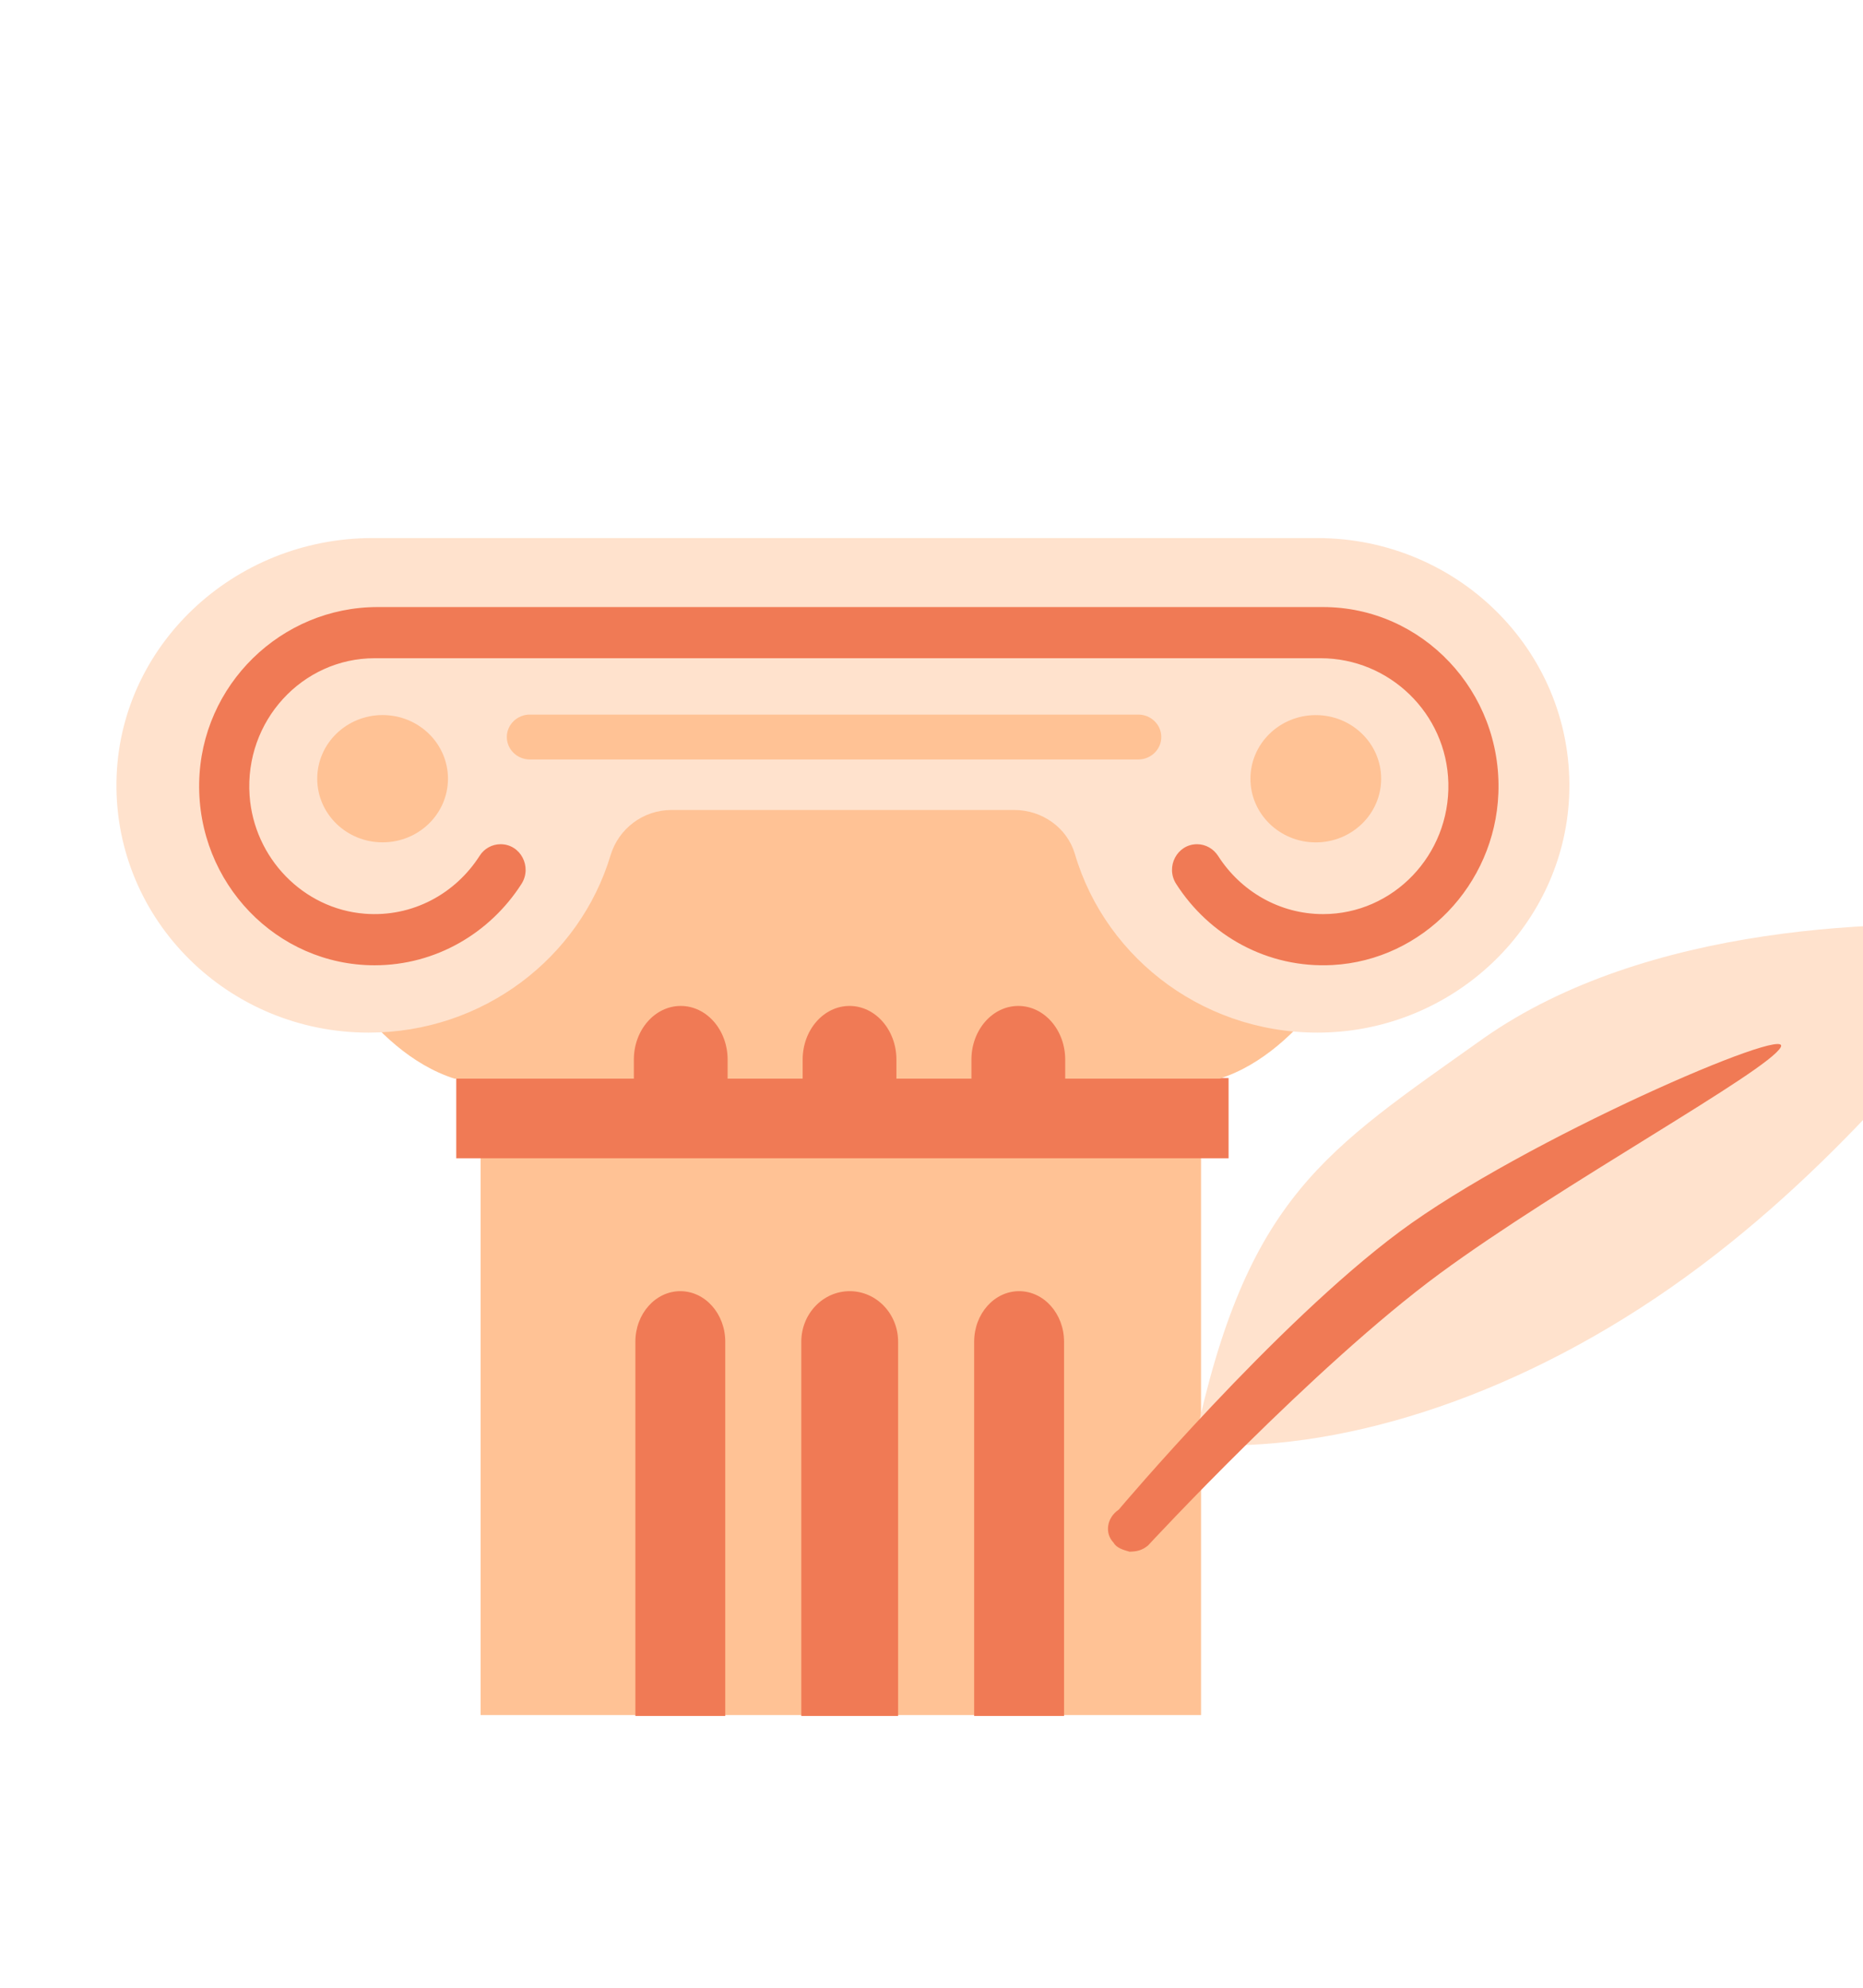 <svg width="240" height="256" viewBox="0 0 240 256" fill="none" xmlns="http://www.w3.org/2000/svg">
<g filter="url(#filter0_d_355_15378)">
<path d="M154.722 108.492V190.879H61.914L61.914 108.492H154.722Z" fill="#FFC295"/>
<path d="M58.778 108.842H158.271V119.172H58.778V108.842Z" fill="#F07A55"/>
<path d="M177.828 87.256C174.788 91.706 168.218 105.346 157.112 108.919H58.543C47.438 105.346 40.867 91.706 37.827 87.256V46.707H177.828V87.256Z" fill="#FFC295"/>
<path d="M93.431 191H81.852L81.852 142.795C81.852 139.202 84.444 136.288 87.641 136.288C90.839 136.288 93.431 139.202 93.431 142.795L93.431 191Z" fill="#F07A55"/>
<path d="M115.698 191H103.228L103.228 142.795C103.228 139.202 106.02 136.288 109.463 136.288C112.906 136.288 115.698 139.202 115.698 142.795L115.698 191Z" fill="#F07A55"/>
<path d="M137.075 191H125.496V142.795C125.496 139.202 128.088 136.288 131.285 136.288C134.483 136.288 137.075 139.202 137.075 142.795L137.075 191Z" fill="#F07A55"/>
<path d="M93.736 113.599H81.656V106.472C81.656 102.651 84.361 99.554 87.696 99.554C91.032 99.554 93.736 102.651 93.736 106.472L93.736 113.599Z" fill="#F07A55"/>
<path d="M115.48 113.599H103.401V106.472C103.401 102.651 106.105 99.554 109.44 99.554C112.776 99.554 115.48 102.651 115.48 106.472L115.48 113.599Z" fill="#F07A55"/>
<path d="M137.224 113.599H125.144L125.144 106.472C125.144 102.651 127.848 99.554 131.184 99.554C134.519 99.554 137.224 102.651 137.224 106.472V113.599Z" fill="#F07A55"/>
<path d="M169.688 39.297H47.971C30.117 39.297 15.234 53.219 15.003 70.72C14.767 88.502 29.401 102.99 47.487 102.99C62.23 102.99 74.678 93.362 78.648 80.17C79.685 76.726 82.844 74.316 86.507 74.316H130.662C134.254 74.316 137.476 76.603 138.472 79.986C142.506 93.695 155.682 103.605 171.111 102.96C187.794 102.262 201.361 89.019 202.139 72.666C203.007 54.386 188.145 39.297 169.688 39.297Z" fill="#FFE2CD"/>
<path d="M170.444 48.183H48.635C36.259 48.183 25.893 58.176 25.658 70.805C25.418 83.728 35.648 94.318 48.256 94.318C56.166 94.318 63.137 90.147 67.175 83.848C68.586 81.646 67.066 78.725 64.489 78.725H64.486C63.4 78.725 62.385 79.282 61.793 80.211C58.694 85.073 53.155 88.171 46.96 87.675C39.072 87.044 32.721 80.515 32.154 72.46C31.477 62.83 38.961 54.773 48.256 54.773H170.141C178.957 54.773 186.375 61.858 186.584 70.853C186.798 80.12 179.476 87.727 170.444 87.727C164.792 87.727 159.812 84.745 156.928 80.243C156.326 79.304 155.312 78.725 154.212 78.725C151.639 78.725 150.111 81.64 151.519 83.838C155.763 90.465 163.251 94.739 171.665 94.285C183.232 93.661 192.569 83.997 193.028 72.184C193.539 59.041 183.211 48.183 170.444 48.183Z" fill="#F07A55"/>
<path d="M146.632 62.029H68.262C66.621 62.029 65.292 63.324 65.292 64.921C65.292 66.517 66.621 67.812 68.262 67.812H146.632C148.272 67.812 149.602 66.517 149.602 64.921C149.602 63.324 148.272 62.029 146.632 62.029Z" fill="#FFC295"/>
<path d="M49.288 78.484C53.938 78.484 57.709 74.815 57.709 70.288C57.709 65.761 53.938 62.092 49.288 62.092C44.637 62.092 40.867 65.761 40.867 70.288C40.867 74.815 44.637 78.484 49.288 78.484Z" fill="#FFC295"/>
<path d="M169.506 78.49C174.157 78.49 177.927 74.821 177.927 70.294C177.927 65.767 174.157 62.098 169.506 62.098C164.856 62.098 161.086 65.767 161.086 70.294C161.086 74.821 164.856 78.49 169.506 78.49Z" fill="#FFC295"/>
<g filter="url(#filter1_d_355_15378)">
<path d="M191.226 99.207C170.657 113.848 160.609 119.57 153.829 151.58C171.863 152.785 194.444 145.907 215.291 131.353C236.137 116.799 250.952 97.628 261.116 85.106C243.171 83.633 212.072 84.653 191.226 99.207Z" fill="#FFE2CD"/>
<path d="M145.51 165.404C144.669 165.163 143.828 164.922 143.434 164.219C142.281 163.003 142.581 161.026 144.116 159.992C144.116 159.992 164.294 136.08 180.34 124.17C196.241 112.367 231.124 97.312 229.397 100.44C227.67 103.567 201.136 118.072 185.49 129.575C169.26 141.507 147.886 164.612 147.886 164.612C147.077 165.265 146.434 165.375 145.51 165.404Z" fill="#F07A55"/>
</g>
</g>
<defs>
<filter id="filter0_d_355_15378" x="-15" y="39" width="306.116" height="212" filterUnits="userSpaceOnUse" color-interpolation-filters="sRGB">
<feFlood flood-opacity="0" result="BackgroundImageFix"/>
<feColorMatrix in="SourceAlpha" type="matrix" values="0 0 0 0 0 0 0 0 0 0 0 0 0 0 0 0 0 0 127 0" result="hardAlpha"/>
<feOffset dy="30"/>
<feGaussianBlur stdDeviation="15"/>
<feComposite in2="hardAlpha" operator="out"/>
<feColorMatrix type="matrix" values="0 0 0 0 0.504 0 0 0 0 0.181 0 0 0 0 0 0 0 0 0.15 0"/>
<feBlend mode="normal" in2="BackgroundImageFix" result="effect1_dropShadow_355_15378"/>
<feBlend mode="normal" in="SourceGraphic" in2="effect1_dropShadow_355_15378" result="shape"/>
</filter>
<filter id="filter1_d_355_15378" x="53.99" y="0.303" width="295.869" height="258.281" filterUnits="userSpaceOnUse" color-interpolation-filters="sRGB">
<feFlood flood-opacity="0" result="BackgroundImageFix"/>
<feColorMatrix in="SourceAlpha" type="matrix" values="0 0 0 0 0 0 0 0 0 0 0 0 0 0 0 0 0 0 127 0" result="hardAlpha"/>
<feOffset dy="4.437"/>
<feGaussianBlur stdDeviation="44.372"/>
<feComposite in2="hardAlpha" operator="out"/>
<feColorMatrix type="matrix" values="0 0 0 0 0.847 0 0 0 0 0.427 0 0 0 0 0.298 0 0 0 0.25 0"/>
<feBlend mode="normal" in2="BackgroundImageFix" result="effect1_dropShadow_355_15378"/>
<feBlend mode="normal" in="SourceGraphic" in2="effect1_dropShadow_355_15378" result="shape"/>
</filter>
</defs>
</svg>
